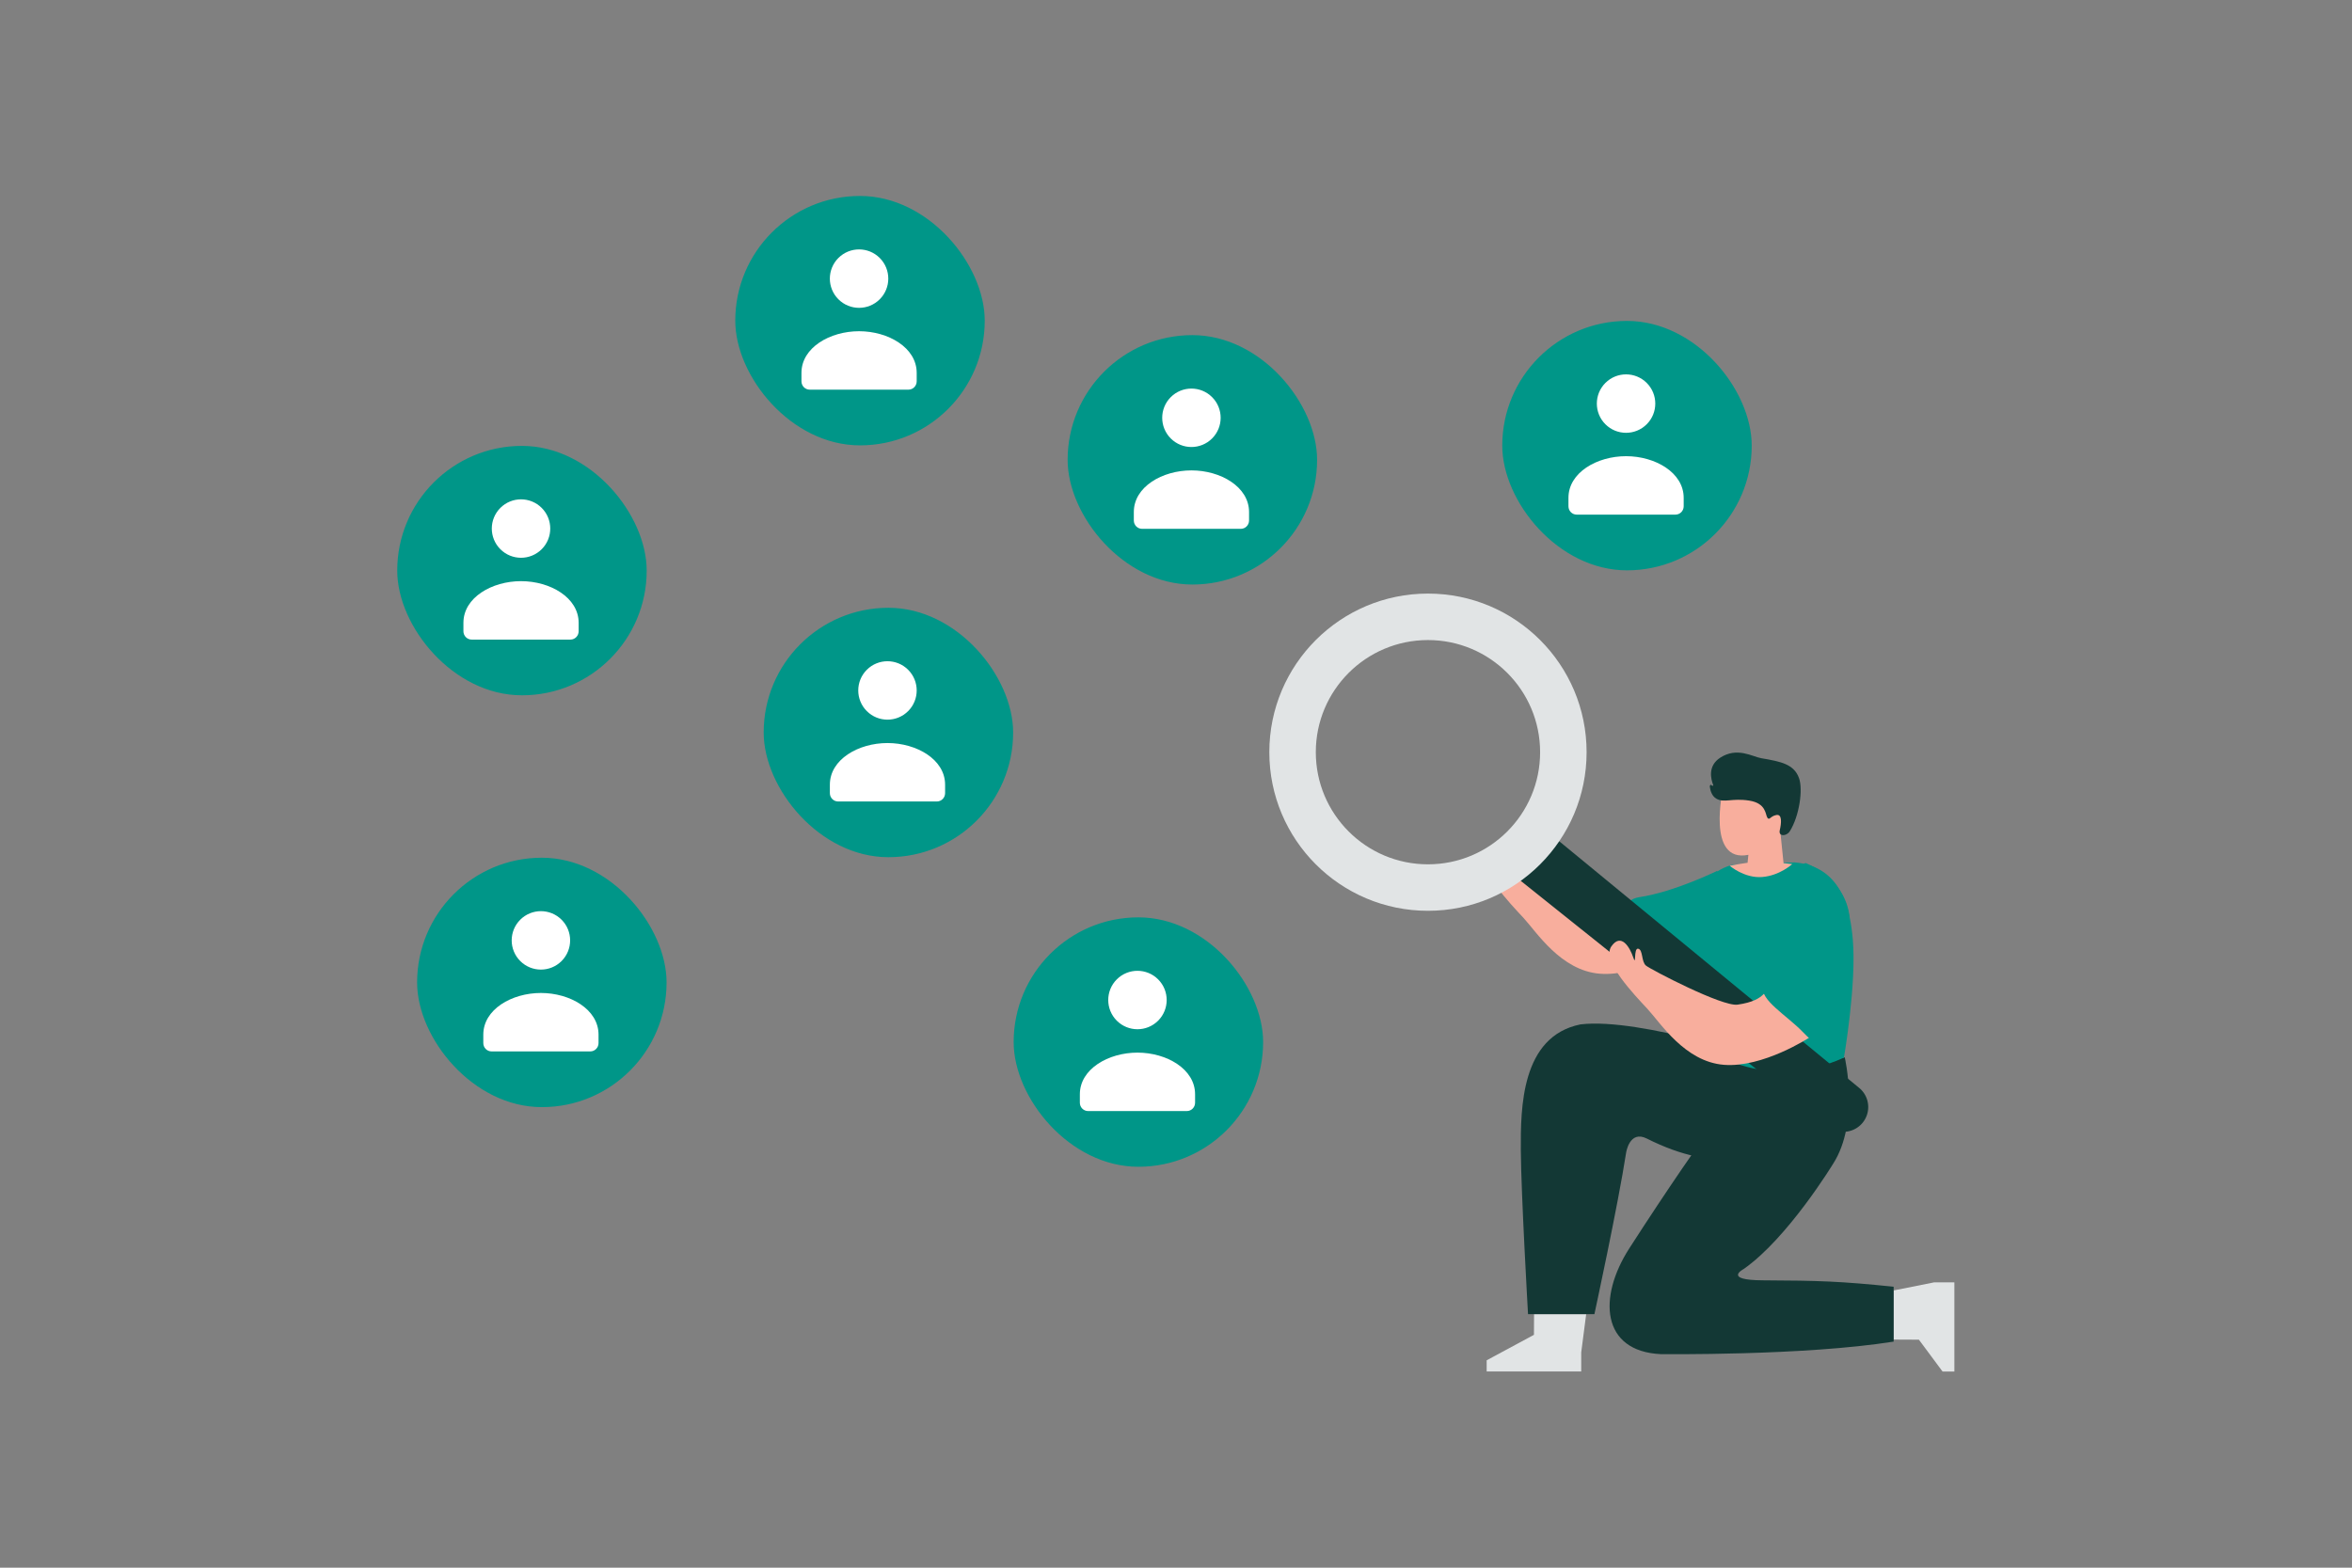 <svg width="900" height="600" viewBox="0 0 900 600" fill="none" xmlns="http://www.w3.org/2000/svg"><rect x="0" y="0" width="900" height="600" fill="#808080" stroke="none"/><path fill="transparent" d="M0 0h900v600H0z"/><path d="M644.803 362.29s-17.673 11.565-32.616 10.381c-14.942-1.185-24.264-16.031-29.267-21.421-5-5.39-17.602-18.412-13.821-23.873 3.78-5.462 7.141.42 8.401 4.2 1.261 3.781.021-3.755 1.903-3.348 1.878.408 1.13 4.983 2.975 6.478 1.844 1.491 29.15 15.774 35.031 14.934 5.881-.84 8.456-2.453 10.111-4.167 1.651-1.718 19.471 13.082 17.283 16.816z" fill="#F8AE9D"/><path d="m587.015 502.961-.046 7.919-18.093 9.75v4.264h36.186v-7.309l1.895-14.624h-19.942z" fill="#E1E4E5"/><path d="M677.78 406.362s-49.953-17.073-73.024-14.296c-22.723 4.621-22.895 32.028-22.811 48.151.084 16.123 2.76 62.753 2.76 62.753h25.398s9.087-41.938 12.12-61.72c0 0 1.248-8.855 7.931-5.495 27.365 13.762 44.555 7.562 47.676-5.461 3.121-13.023-.05-23.932-.05-23.932z" fill="#133835"/><path d="M657.128 333.279s-16.346 8.045-29.637 10.057c-13.863 2.1 5.461 20.164 20.584 20.164s9.053-30.221 9.053-30.221z" fill="#009688"/><path d="m724.582 512.69 9.696.046 9.044 12.183h4.524v-34.12h-7.754l-15.51 3.092v18.799z" fill="#E1E4E5"/><path d="M724.611 513.471v-21.004c-20.496-2.1-28.511-2.348-50.037-2.449-15.459-.071-7.439-4.272-7.439-4.272 16.929-11.763 34.308-40.329 34.308-40.329 10.246-15.963 4.457-40.749 4.457-40.749s-18.715 5.462-34.754 4.621c0 0-17.375 21.425-47.676 68.475-12.106 18.799-10.72 39.421 12.019 40.505 0 0 54.813.664 89.122-4.798z" fill="#133835"/><path d="M662.946 331.019s-14.451 2.655-16.219 21.365c-1.319 13.964-.231 32.902-.231 38.993 0 6.091-3.105 5.579 1.159 7.406 4.264 1.828 26.886 20.165 57.939 5.999 0 0 4.848-28.07 3.394-45.067-.916-10.691-3.781-28.146-22.281-29.646l-23.761.95z" fill="#009688"/><path d="m667.282 301.89-7.944-.185s-6.562 28.734 9.687 25.466l-.306 3.033s-4.97.727-6.852 1.147c0 0 5.637 4.852 12.426 4.31 6.789-.542 11.523-4.966 11.523-4.966l-3.335-.336-1.235-12.065s3.881-2.058 4.125-4.482c.244-2.424-.303-3.092-2.059-3.882-1.756-.789-4.486 2-4.486 2s-2.483-5.759-2.722-9.46l-8.822-.58z" fill="#F8AE9D"/><path d="m590.943 317.29 120.473 99.082a9.483 9.483 0 0 1 1.387 13.254 9.486 9.486 0 0 1-13.317 1.492L577.08 333.254l13.863-15.964z" fill="#133835"/><path d="M546.414 227.181c33.527 0 60.703 27.176 60.703 60.703s-27.176 60.703-60.703 60.703-60.703-27.176-60.703-60.703 27.176-60.703 60.703-60.703zm0 103.619c23.701 0 42.916-19.215 42.916-42.916 0-23.701-19.215-42.916-42.916-42.916-23.702 0-42.916 19.215-42.916 42.916 0 23.701 19.214 42.916 42.916 42.916z" fill="#E1E4E5"/><path d="M692.273 397.157s-17.673 11.565-32.616 10.381c-14.942-1.185-24.264-16.031-29.267-21.421-4.999-5.389-17.602-18.412-13.821-23.873 3.781-5.461 7.141.42 8.402 4.201 1.26 3.78.021-3.756 1.903-3.348 1.877.407 1.13 4.982 2.974 6.477 1.844 1.492 29.15 15.775 35.031 14.934 5.881-.84 8.456-2.453 10.112-4.167 1.651-1.718 19.471 13.082 17.282 16.816z" fill="#F8AE9D"/><path d="M707.711 350.737s.857 27.046-5.444 38.388c-6.302 11.343-6.751 11.712-12.62 5.646-5.864-6.066-16.366-12.199-14.896-17.114 1.47-4.915 4.491-13.397 5.671-20.879 1.26-7.981 4.201-24.365 10.502-26.465 0 0 15.09 5.566 16.787 20.424z" fill="#009688"/><path d="M684.889 318.122c-1.298 2.072-4.408 2.062-3.861-.321.62-2.708 1.007-6.298-1.302-5.874-2.309.424-2.618 2.198-3.423 1.056-.805-1.142-.343-5.539-6.97-6.573-6.627-1.03-9.584.987-12.53-.709-1.765-1.015-2.35-3.103-2.536-4.616-.052-.429.315-.982.559-.625.231.337.899.39.748.01-.931-2.349-2.155-7.383 2.706-10.505 6.509-4.181 12.262-.355 15.7.229 7.578 1.29 12.454 2.282 14.4 7.551 1.612 4.371.144 14.577-3.491 20.377z" fill="#133835"/><rect x="159.609" y="328.273" width="95.457" height="95.457" rx="47.728" fill="#009688"/><path fill-rule="evenodd" clip-rule="evenodd" d="M229.03 396.023v3.191c0 1.762-1.411 3.192-3.149 3.192h-37.794c-1.738 0-3.149-1.43-3.149-3.192v-3.242c0-9.658 10.891-15.932 22.046-15.932s22.046 6.278 22.046 15.932m-14.141-43.969c4.367 4.367 4.367 11.448 0 15.815-4.368 4.367-11.448 4.367-15.815 0-4.367-4.367-4.367-11.448 0-15.815 4.367-4.367 11.447-4.367 15.815 0z" fill="#fff"/><rect x="387.88" y="351.1" width="95.457" height="95.457" rx="47.728" fill="#009688"/><path fill-rule="evenodd" clip-rule="evenodd" d="M457.301 418.85v3.191c0 1.762-1.411 3.192-3.149 3.192h-37.794c-1.738 0-3.149-1.43-3.149-3.192v-3.242c0-9.657 10.891-15.932 22.046-15.932 11.156 0 22.046 6.278 22.046 15.932M443.16 374.83c4.367 4.367 4.367 11.448 0 15.815-4.367 4.367-11.448 4.367-15.815 0-4.367-4.367-4.367-11.448 0-15.815 4.367-4.367 11.448-4.367 15.815 0z" fill="#fff"/><rect x="292.224" y="232.616" width="95.457" height="95.457" rx="47.728" fill="#009688"/><path fill-rule="evenodd" clip-rule="evenodd" d="M361.645 300.366v3.192c0 1.761-1.411 3.191-3.15 3.191h-37.793c-1.739 0-3.15-1.43-3.15-3.191v-3.243c0-9.657 10.891-15.932 22.047-15.932 11.155 0 22.046 6.278 22.046 15.932m-14.142-43.969c4.367 4.367 4.367 11.448 0 15.815-4.367 4.367-11.448 4.367-15.815 0-4.367-4.367-4.367-11.448 0-15.815 4.367-4.367 11.448-4.367 15.815 0z" fill="#fff"/><rect x="152" y="170.656" width="95.457" height="95.457" rx="47.728" fill="#009688"/><path fill-rule="evenodd" clip-rule="evenodd" d="M221.421 238.407v3.191c0 1.762-1.411 3.192-3.149 3.192h-37.794c-1.738 0-3.149-1.43-3.149-3.192v-3.242c0-9.658 10.891-15.932 22.046-15.932s22.046 6.278 22.046 15.932m-14.141-43.969c4.367 4.367 4.367 11.448 0 15.815-4.368 4.367-11.448 4.367-15.815 0-4.368-4.367-4.368-11.448 0-15.815 4.367-4.367 11.447-4.367 15.815 0z" fill="#fff"/><rect x="281.354" y="75" width="95.457" height="95.457" rx="47.728" fill="#009688"/><path fill-rule="evenodd" clip-rule="evenodd" d="M350.775 142.75v3.192c0 1.761-1.411 3.191-3.15 3.191h-37.793c-1.739 0-3.15-1.43-3.15-3.191v-3.243c0-9.657 10.891-15.932 22.047-15.932 11.155 0 22.046 6.278 22.046 15.932M336.633 98.73c4.367 4.367 4.367 11.448 0 15.815-4.367 4.367-11.447 4.367-15.815 0-4.367-4.367-4.367-11.448 0-15.815 4.368-4.367 11.448-4.367 15.815 0z" fill="#fff"/><rect x="408.534" y="128.263" width="95.457" height="95.457" rx="47.728" fill="#009688"/><path fill-rule="evenodd" clip-rule="evenodd" d="M477.955 196.014v3.191c0 1.762-1.411 3.191-3.15 3.191h-37.793c-1.739 0-3.15-1.429-3.15-3.191v-3.242c0-9.658 10.891-15.932 22.047-15.932 11.155 0 22.046 6.277 22.046 15.932m-14.142-43.969c4.367 4.367 4.367 11.447 0 15.815-4.367 4.367-11.448 4.367-15.815 0-4.367-4.368-4.367-11.448 0-15.815 4.367-4.368 11.448-4.368 15.815 0z" fill="#fff"/><rect x="574.846" y="122.828" width="95.457" height="95.457" rx="47.728" fill="#009688"/><path fill-rule="evenodd" clip-rule="evenodd" d="M644.267 190.579v3.191c0 1.762-1.411 3.191-3.15 3.191h-37.793c-1.739 0-3.15-1.429-3.15-3.191v-3.243c0-9.657 10.891-15.931 22.047-15.931 11.155 0 22.046 6.277 22.046 15.931m-14.142-43.968c4.367 4.367 4.367 11.447 0 15.815-4.367 4.367-11.448 4.367-15.815 0-4.367-4.368-4.367-11.448 0-15.815 4.367-4.368 11.448-4.368 15.815 0z" fill="#fff"/></svg>